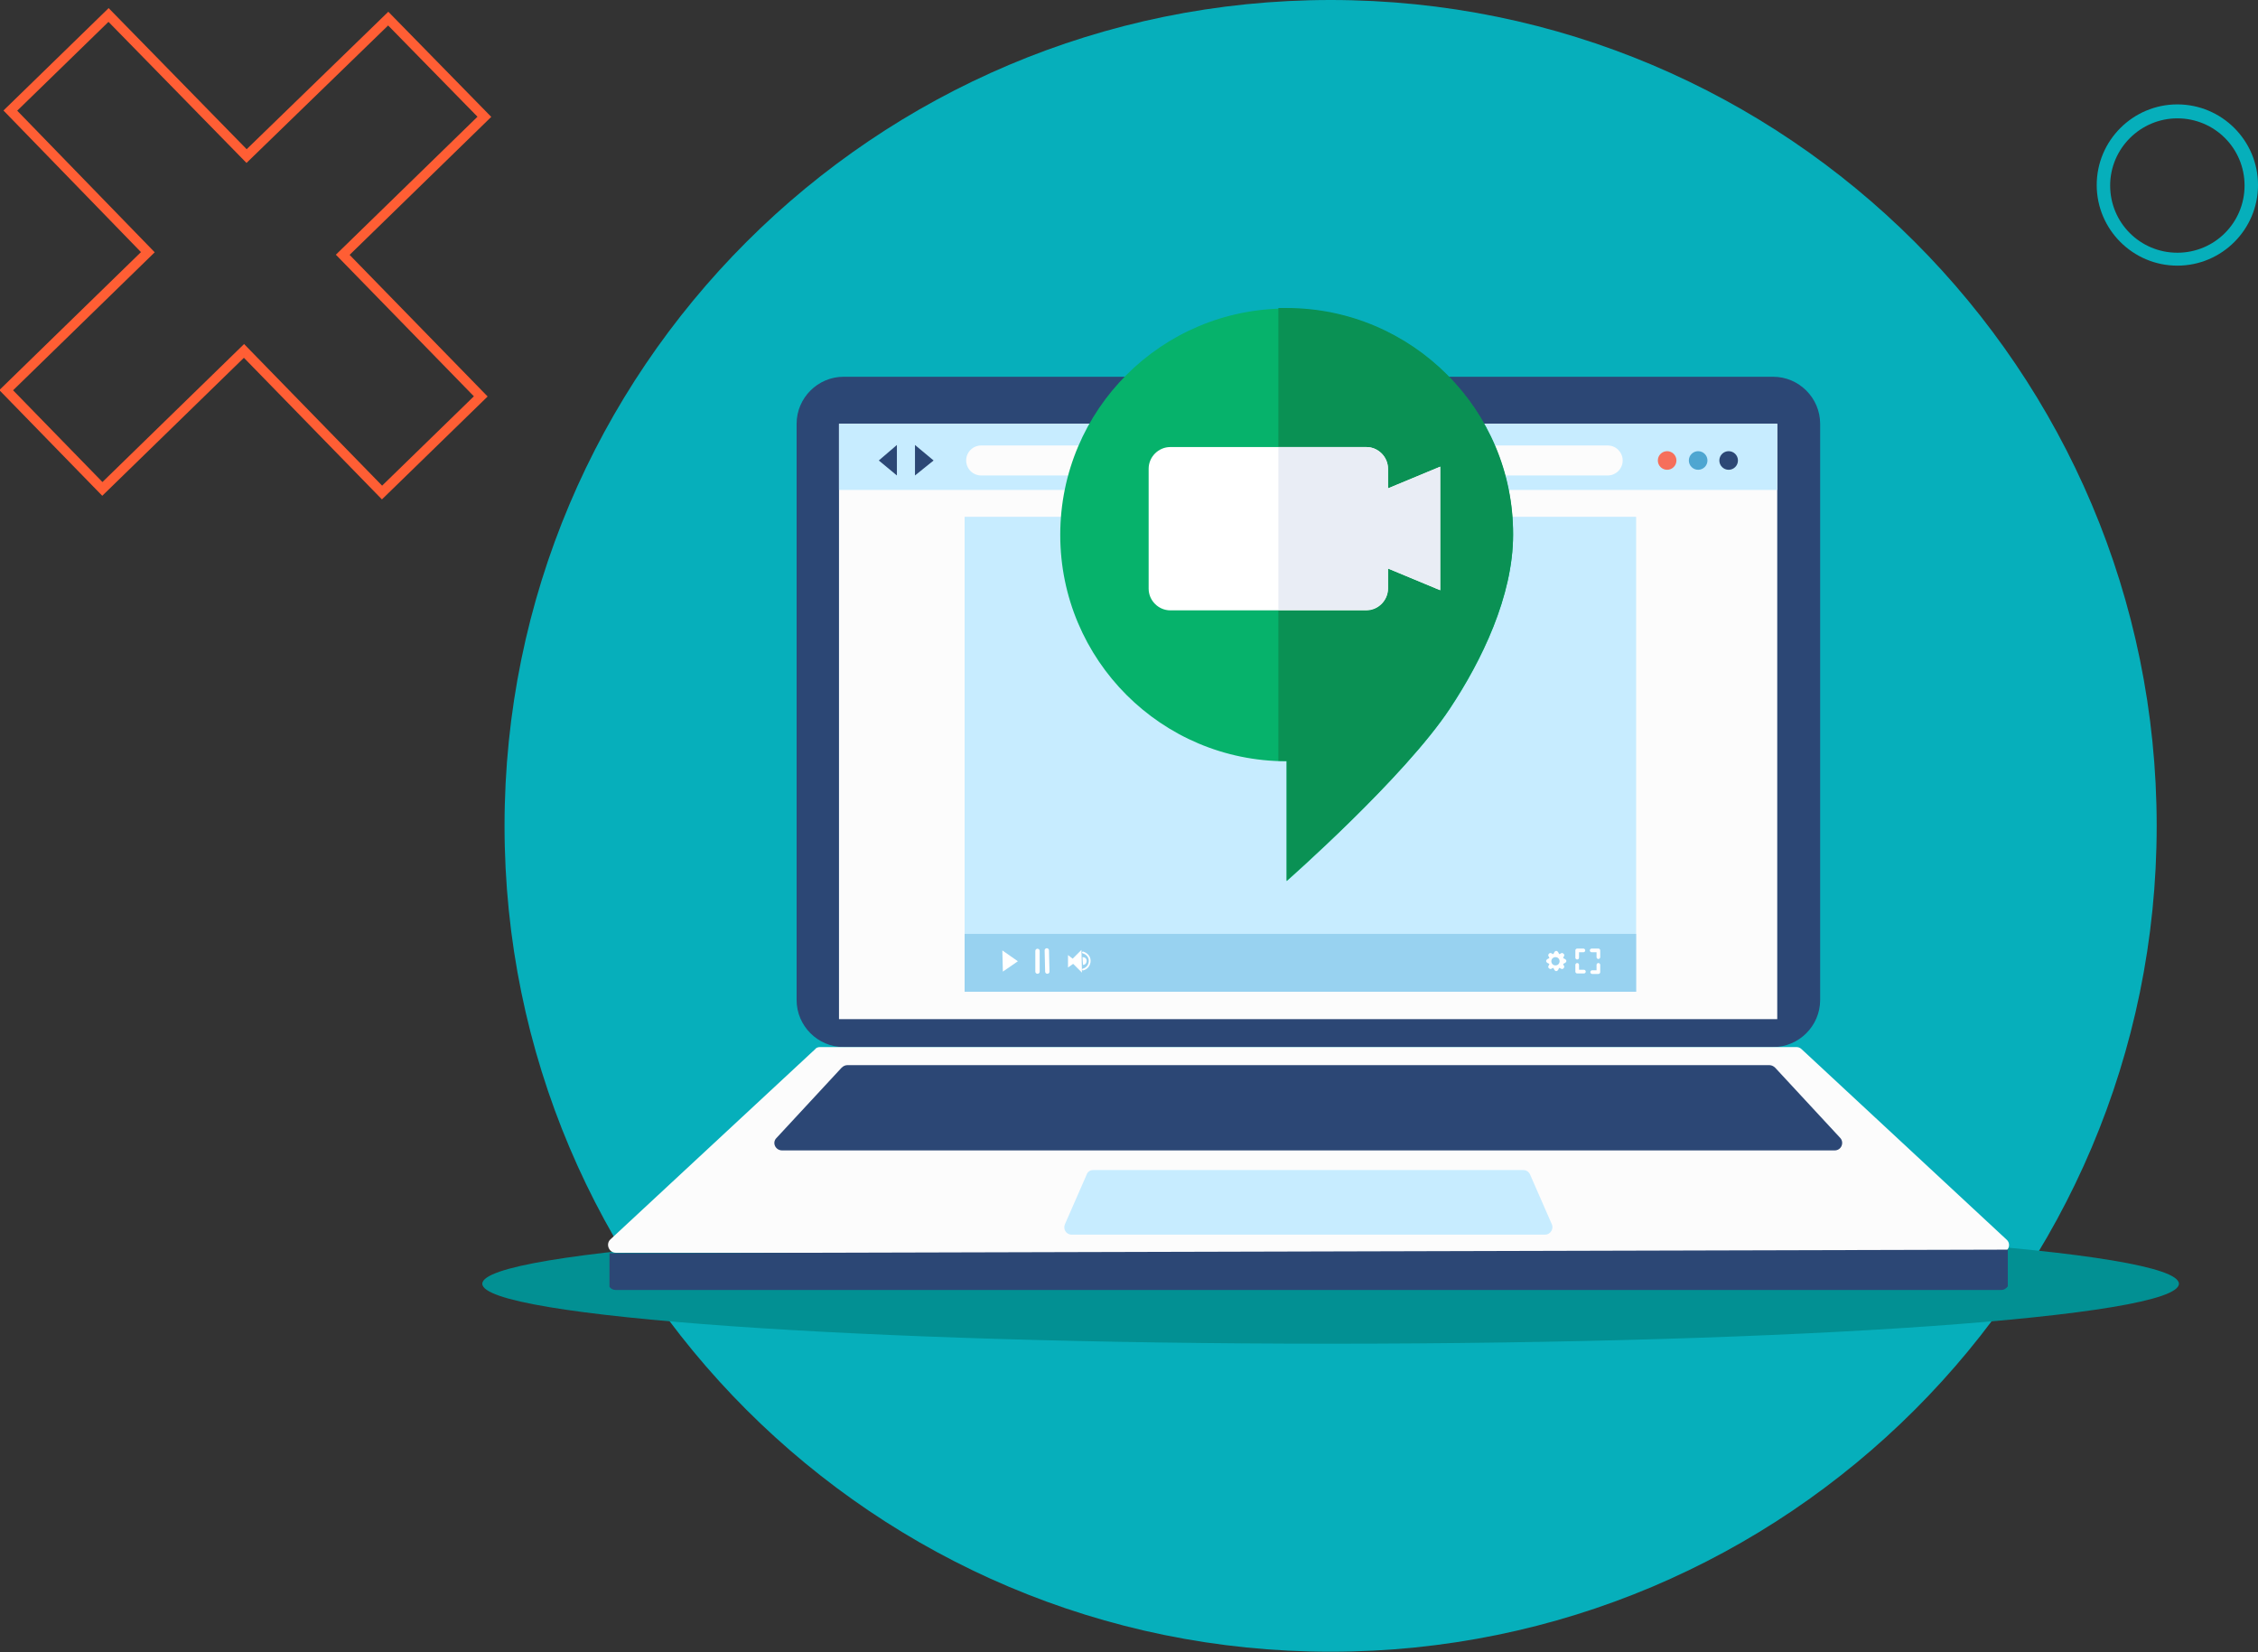 <svg width="410" height="300" viewBox="0 0 410 300" fill="none" xmlns="http://www.w3.org/2000/svg">
<rect x="0" y="0" width="410" height="300" fill="#333333" stroke="none"/>
<g clip-path="url(#clip0)">
<path d="M241.607 299.906C324.447 299.906 391.603 232.77 391.603 149.953C391.603 67.136 324.447 0 241.607 0C158.767 0 91.612 67.136 91.612 149.953C91.612 232.77 158.767 299.906 241.607 299.906Z" fill="#06AFBB"/>
<path d="M241.607 243.979C326.676 243.979 395.639 239.105 395.639 233.094C395.639 227.082 326.676 222.208 241.607 222.208C156.538 222.208 87.576 227.082 87.576 233.094C87.576 239.105 156.538 243.979 241.607 243.979Z" fill="#029093"/>
<path d="M321.955 190.116H153.187C148.494 190.116 144.645 186.268 144.645 181.577V76.947C144.645 72.255 148.494 68.408 153.187 68.408H321.955C326.648 68.408 330.497 72.255 330.497 76.947V181.577C330.497 186.268 326.648 190.116 321.955 190.116Z" fill="#2C4775"/>
<path d="M322.706 76.947H152.342V185.049H322.706V76.947Z" fill="#FCFCFC"/>
<path d="M327.118 190.491C326.836 190.21 326.461 190.116 326.179 190.116H237.571H148.963C148.587 190.116 148.212 190.21 148.024 190.491L110.854 225.024C109.915 225.868 110.572 227.463 111.793 227.463H237.571H363.349C364.663 227.463 365.321 225.868 364.288 225.024L327.118 190.491Z" fill="#FCFCFC"/>
<path d="M364.57 226.9V233.563C364.288 233.938 363.913 234.22 363.349 234.22H237.571H111.793C111.323 234.22 110.948 234.032 110.666 233.657V227.557" fill="#2C4775"/>
<path d="M334.158 206.631L322.331 193.869C322.049 193.588 321.674 193.4 321.298 193.4H237.571H153.844C153.468 193.4 153.093 193.588 152.811 193.869L140.984 206.631C140.14 207.476 140.797 208.883 142.017 208.883H237.571H333.125C334.345 208.883 334.908 207.476 334.158 206.631Z" fill="#2C4775"/>
<path d="M237.571 212.449H198.523C197.96 212.449 197.491 212.731 197.303 213.294L193.361 222.302C192.985 223.241 193.642 224.179 194.581 224.179H237.571H280.561C281.5 224.179 282.157 223.147 281.781 222.302L277.839 213.294C277.651 212.825 277.182 212.449 276.619 212.449H237.571Z" fill="#C7ECFF"/>
<path d="M237.571 74.32C238.349 74.32 238.979 73.69 238.979 72.912C238.979 72.135 238.349 71.505 237.571 71.505C236.793 71.505 236.163 72.135 236.163 72.912C236.163 73.69 236.793 74.32 237.571 74.32Z" fill="#FCFCFC"/>
<path d="M297.081 93.838H175.151V180.075H297.081V93.838Z" fill="#C7ECFF"/>
<path d="M297.081 169.565H175.151V180.075H297.081V169.565Z" fill="#98D2F0"/>
<path d="M182.003 172.568L182.097 176.415L184.819 174.538L182.003 172.568Z" fill="white"/>
<path d="M188.386 172.661V176.415" stroke="white" stroke-width="0.79" stroke-miterlimit="10" stroke-linecap="round" stroke-linejoin="round"/>
<path d="M190.076 172.568L190.169 176.416" stroke="white" stroke-width="0.79" stroke-miterlimit="10" stroke-linecap="round" stroke-linejoin="round"/>
<path d="M194.769 174.07L193.924 173.413V175.665L194.863 175.008L196.458 176.603L196.365 172.474L194.769 174.07Z" fill="white"/>
<path d="M196.646 175.196C197.022 175.196 197.303 174.914 197.303 174.445C197.303 174.07 197.022 173.788 196.552 173.788L196.646 175.196Z" fill="white"/>
<path d="M196.645 172.944C197.302 173.131 197.866 173.694 197.866 174.445C197.866 175.196 197.396 175.853 196.645 176.04" stroke="white" stroke-width="0.327" stroke-miterlimit="10" stroke-linecap="round" stroke-linejoin="round"/>
<path d="M286.381 173.882V172.662V172.568H287.507" stroke="white" stroke-width="0.665" stroke-miterlimit="10" stroke-linecap="round" stroke-linejoin="round"/>
<path d="M290.229 173.788V172.568C290.229 172.568 290.229 172.568 290.135 172.568H289.009" stroke="white" stroke-width="0.665" stroke-miterlimit="10" stroke-linecap="round" stroke-linejoin="round"/>
<path d="M290.229 175.196V176.416V176.509H289.103" stroke="white" stroke-width="0.665" stroke-miterlimit="10" stroke-linecap="round" stroke-linejoin="round"/>
<path d="M286.381 175.196V176.416C286.381 176.416 286.381 176.416 286.474 176.416H287.601" stroke="white" stroke-width="0.665" stroke-miterlimit="10" stroke-linecap="round" stroke-linejoin="round"/>
<path d="M284.222 174.163L283.846 173.975V173.881L284.034 173.506C284.034 173.412 284.034 173.225 283.94 173.225L283.846 173.131C283.752 173.037 283.658 173.037 283.565 173.037L283.189 173.225H283.095L282.908 172.849C282.814 172.755 282.72 172.661 282.626 172.661H282.532C282.438 172.661 282.344 172.755 282.251 172.849L282.063 173.225H281.969L281.593 173.037C281.5 173.037 281.312 173.037 281.312 173.131L281.218 173.225C281.124 173.318 281.124 173.412 281.124 173.506L281.312 173.881V173.975L280.936 174.163C280.843 174.257 280.749 174.351 280.749 174.444V174.538C280.749 174.632 280.843 174.726 280.936 174.82L281.312 175.007V175.101L281.124 175.477C281.124 175.57 281.124 175.758 281.218 175.758L281.312 175.852C281.406 175.946 281.5 175.946 281.593 175.946L281.969 175.758H282.063L282.251 176.133C282.344 176.227 282.438 176.321 282.532 176.321H282.626C282.72 176.321 282.814 176.227 282.908 176.133L283.095 175.758H283.189L283.565 175.946C283.658 175.946 283.846 175.946 283.846 175.852L283.94 175.758C284.034 175.664 284.034 175.57 284.034 175.477L283.846 175.101V175.007L284.222 174.82C284.316 174.726 284.409 174.632 284.409 174.538V174.444C284.409 174.351 284.316 174.257 284.222 174.163ZM282.438 175.289C281.969 175.289 281.687 174.914 281.687 174.538C281.687 174.069 282.063 173.788 282.438 173.788C282.908 173.788 283.189 174.163 283.189 174.538C283.189 174.914 282.908 175.289 282.438 175.289Z" fill="white"/>
<path d="M322.706 76.947H152.342V88.959H322.706V76.947Z" fill="#C7ECFF"/>
<path d="M166.14 80.795V86.331L169.519 83.61L166.14 80.795Z" fill="#2C4775"/>
<path d="M162.855 86.331V80.795L159.57 83.61L162.855 86.331Z" fill="#2C4775"/>
<path d="M291.919 86.331H178.155C176.653 86.331 175.433 85.111 175.433 83.61C175.433 82.108 176.653 80.888 178.155 80.888H291.919C293.42 80.888 294.641 82.108 294.641 83.61C294.641 85.111 293.42 86.331 291.919 86.331Z" fill="#FCFCFC"/>
<path d="M302.713 85.299C303.646 85.299 304.402 84.543 304.402 83.61C304.402 82.677 303.646 81.921 302.713 81.921C301.78 81.921 301.023 82.677 301.023 83.61C301.023 84.543 301.78 85.299 302.713 85.299Z" fill="#F66F5B"/>
<path d="M308.345 85.299C309.278 85.299 310.034 84.543 310.034 83.61C310.034 82.677 309.278 81.921 308.345 81.921C307.412 81.921 306.655 82.677 306.655 83.61C306.655 84.543 307.412 85.299 308.345 85.299Z" fill="#4EA6D1"/>
<path d="M313.883 85.299C314.816 85.299 315.572 84.543 315.572 83.61C315.572 82.677 314.816 81.921 313.883 81.921C312.95 81.921 312.193 82.677 312.193 83.61C312.193 84.543 312.95 85.299 313.883 85.299Z" fill="#2C4775"/>
<path d="M263.29 128.651C269.016 120.018 274.741 108.289 274.741 97.122C274.741 74.413 256.344 56.021 233.629 56.021C210.913 56.021 192.516 74.413 192.516 97.122C192.516 119.831 210.913 138.223 233.629 138.223V159.993C233.629 159.993 255.03 141.132 263.29 128.651Z" fill="#06B26B"/>
<path d="M233.629 55.928C233.159 55.928 232.596 55.928 232.127 55.928V138.13C232.596 138.13 233.159 138.13 233.629 138.13V159.9C233.629 159.9 255.03 141.132 263.29 128.558C269.016 119.925 274.741 108.195 274.741 97.028C274.835 74.414 256.344 55.928 233.629 55.928Z" fill="#0A9154"/>
<path d="M261.506 84.736L252.026 88.677V85.111C252.026 82.953 250.243 81.17 248.084 81.17H212.509C210.35 81.17 208.567 82.953 208.567 85.111V106.882C208.567 109.04 210.35 110.823 212.509 110.823H248.084C250.243 110.823 252.026 109.04 252.026 106.882V103.222L261.506 107.163V84.736Z" fill="white"/>
<path d="M252.026 88.677V85.111C252.026 82.953 250.243 81.17 248.084 81.17H232.127V110.729H248.084C250.243 110.729 252.026 108.946 252.026 106.788V103.222L261.506 107.163V84.736L252.026 88.677Z" fill="#E9EDF5"/>
<path d="M87.294 71.974L62.232 46.262L87.951 21.207L70.492 3.378L44.773 28.339L19.712 2.721L1.877 20.081L26.845 45.793L1.126 70.848L18.585 88.771L44.304 63.716L69.366 89.428L87.294 71.974Z" stroke="#FF5E34" stroke-width="1.766" stroke-miterlimit="10"/>
<path d="M395.357 48.233C387.285 48.233 380.714 41.664 380.714 33.594C380.714 25.524 387.285 18.955 395.357 18.955C403.43 18.955 410 25.524 410 33.594C410 41.664 403.43 48.233 395.357 48.233ZM395.357 21.489C388.693 21.489 383.155 26.932 383.155 33.688C383.155 40.444 388.599 45.887 395.357 45.887C402.115 45.887 407.56 40.444 407.56 33.688C407.56 26.932 402.115 21.489 395.357 21.489Z" fill="#06AFBB"/>
</g>
<defs>
<clipPath id="clip0">
<rect width="410" height="300" fill="white"/>
</clipPath>
</defs>
</svg>
